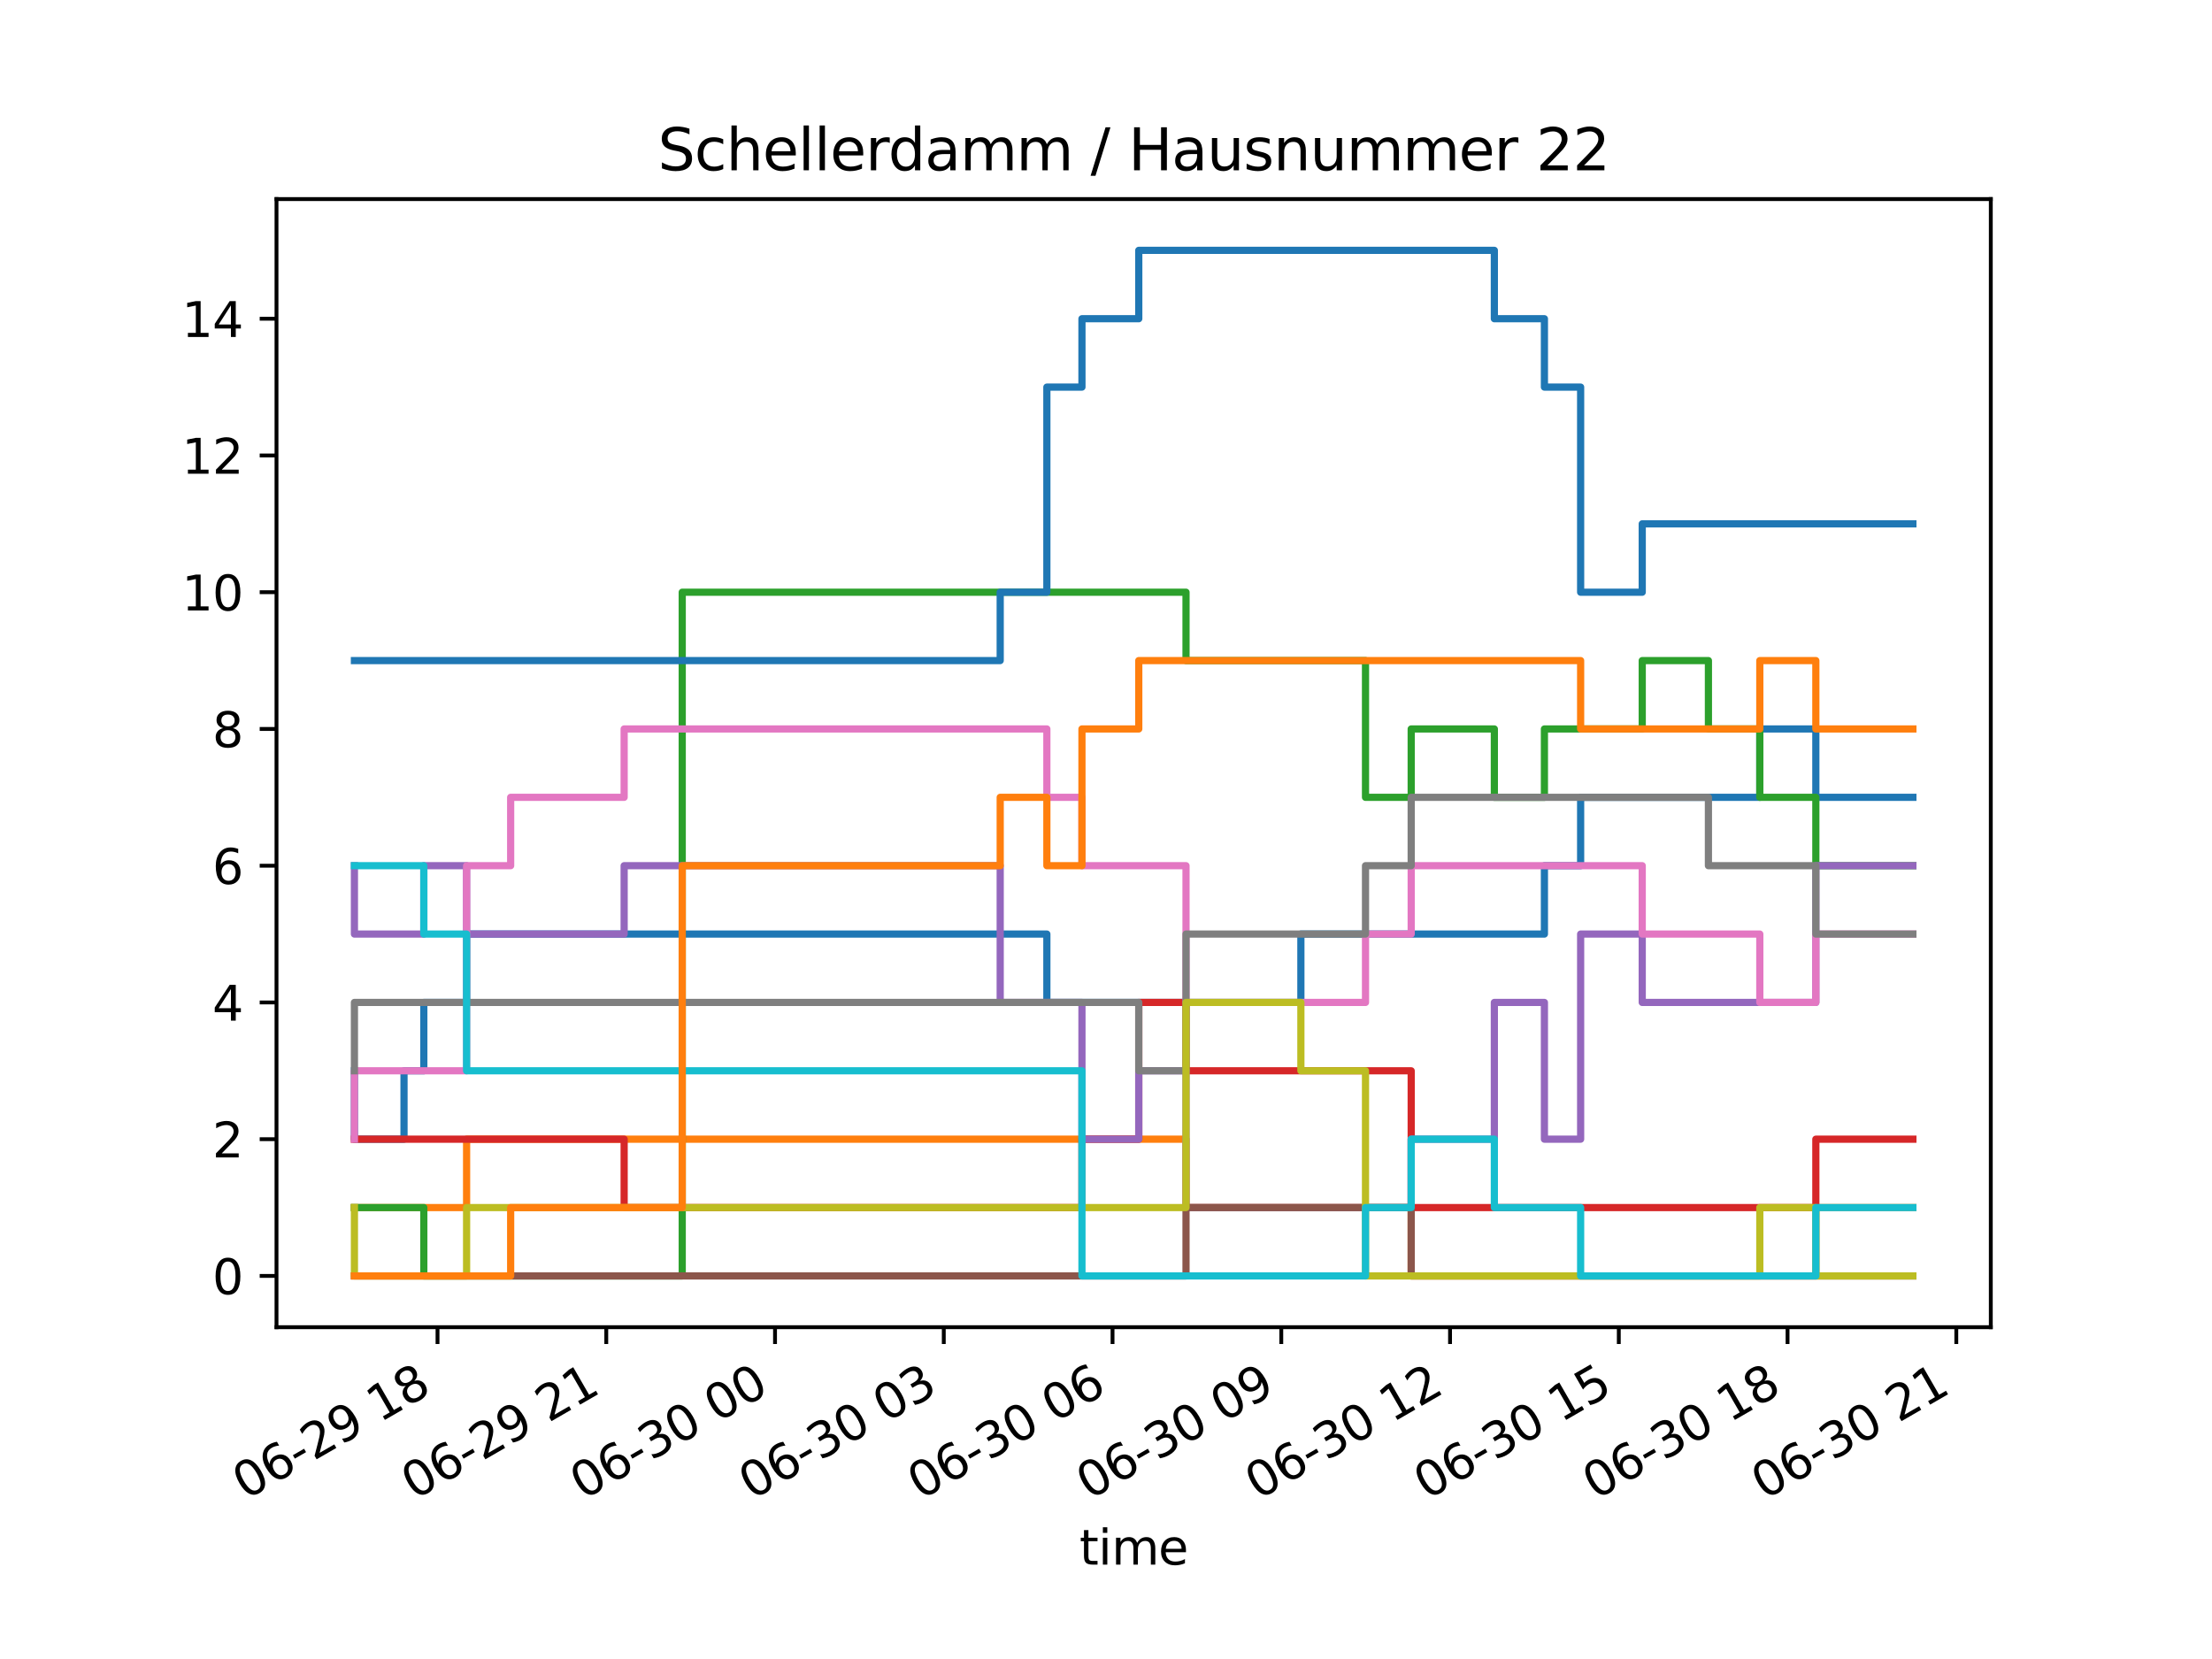<?xml version="1.0" encoding="utf-8" standalone="no"?>
<!DOCTYPE svg PUBLIC "-//W3C//DTD SVG 1.1//EN"
  "http://www.w3.org/Graphics/SVG/1.1/DTD/svg11.dtd">
<svg xmlns:xlink="http://www.w3.org/1999/xlink" width="460.8pt" height="345.6pt" viewBox="0 0 460.8 345.6" xmlns="http://www.w3.org/2000/svg" version="1.1">
 <defs>
  <style type="text/css">*{stroke-linejoin: round; stroke-linecap: butt}</style>
 </defs>
 <g id="figure_1">
  <g id="patch_1">
   <path d="M 0 345.6 
L 460.8 345.6 
L 460.8 0 
L 0 0 
z
" style="fill: #ffffff"/>
  </g>
  <g id="axes_1">
   <g id="patch_2">
    <path d="M 57.6 276.48 
L 414.72 276.48 
L 414.72 41.472 
L 57.6 41.472 
z
" style="fill: #ffffff"/>
   </g>
   <g id="matplotlib.axis_1">
    <g id="xtick_1">
     <g id="line2d_1">
      <defs>
       <path id="m21a17e520c" d="M 0 0 
L 0 3.5 
" style="stroke: #000000; stroke-width: 0.8"/>
      </defs>
      <g>
       <use xlink:href="#m21a17e520c" x="91.143" y="276.48" style="stroke: #000000; stroke-width: 0.8"/>
      </g>
     </g>
     <g id="text_1">
      <!-- 06-29 18 -->
      <g transform="translate(51.166 312.541)rotate(-30)scale(0.1 -0.1)">
       <defs>
        <path id="DejaVuSans-30" d="M 2034 4250 
Q 1547 4250 1301 3770 
Q 1056 3291 1056 2328 
Q 1056 1369 1301 889 
Q 1547 409 2034 409 
Q 2525 409 2770 889 
Q 3016 1369 3016 2328 
Q 3016 3291 2770 3770 
Q 2525 4250 2034 4250 
z
M 2034 4750 
Q 2819 4750 3233 4129 
Q 3647 3509 3647 2328 
Q 3647 1150 3233 529 
Q 2819 -91 2034 -91 
Q 1250 -91 836 529 
Q 422 1150 422 2328 
Q 422 3509 836 4129 
Q 1250 4750 2034 4750 
z
" transform="scale(0.016)"/>
        <path id="DejaVuSans-36" d="M 2113 2584 
Q 1688 2584 1439 2293 
Q 1191 2003 1191 1497 
Q 1191 994 1439 701 
Q 1688 409 2113 409 
Q 2538 409 2786 701 
Q 3034 994 3034 1497 
Q 3034 2003 2786 2293 
Q 2538 2584 2113 2584 
z
M 3366 4563 
L 3366 3988 
Q 3128 4100 2886 4159 
Q 2644 4219 2406 4219 
Q 1781 4219 1451 3797 
Q 1122 3375 1075 2522 
Q 1259 2794 1537 2939 
Q 1816 3084 2150 3084 
Q 2853 3084 3261 2657 
Q 3669 2231 3669 1497 
Q 3669 778 3244 343 
Q 2819 -91 2113 -91 
Q 1303 -91 875 529 
Q 447 1150 447 2328 
Q 447 3434 972 4092 
Q 1497 4750 2381 4750 
Q 2619 4750 2861 4703 
Q 3103 4656 3366 4563 
z
" transform="scale(0.016)"/>
        <path id="DejaVuSans-2d" d="M 313 2009 
L 1997 2009 
L 1997 1497 
L 313 1497 
L 313 2009 
z
" transform="scale(0.016)"/>
        <path id="DejaVuSans-32" d="M 1228 531 
L 3431 531 
L 3431 0 
L 469 0 
L 469 531 
Q 828 903 1448 1529 
Q 2069 2156 2228 2338 
Q 2531 2678 2651 2914 
Q 2772 3150 2772 3378 
Q 2772 3750 2511 3984 
Q 2250 4219 1831 4219 
Q 1534 4219 1204 4116 
Q 875 4013 500 3803 
L 500 4441 
Q 881 4594 1212 4672 
Q 1544 4750 1819 4750 
Q 2544 4750 2975 4387 
Q 3406 4025 3406 3419 
Q 3406 3131 3298 2873 
Q 3191 2616 2906 2266 
Q 2828 2175 2409 1742 
Q 1991 1309 1228 531 
z
" transform="scale(0.016)"/>
        <path id="DejaVuSans-39" d="M 703 97 
L 703 672 
Q 941 559 1184 500 
Q 1428 441 1663 441 
Q 2288 441 2617 861 
Q 2947 1281 2994 2138 
Q 2813 1869 2534 1725 
Q 2256 1581 1919 1581 
Q 1219 1581 811 2004 
Q 403 2428 403 3163 
Q 403 3881 828 4315 
Q 1253 4750 1959 4750 
Q 2769 4750 3195 4129 
Q 3622 3509 3622 2328 
Q 3622 1225 3098 567 
Q 2575 -91 1691 -91 
Q 1453 -91 1209 -44 
Q 966 3 703 97 
z
M 1959 2075 
Q 2384 2075 2632 2365 
Q 2881 2656 2881 3163 
Q 2881 3666 2632 3958 
Q 2384 4250 1959 4250 
Q 1534 4250 1286 3958 
Q 1038 3666 1038 3163 
Q 1038 2656 1286 2365 
Q 1534 2075 1959 2075 
z
" transform="scale(0.016)"/>
        <path id="DejaVuSans-20" transform="scale(0.016)"/>
        <path id="DejaVuSans-31" d="M 794 531 
L 1825 531 
L 1825 4091 
L 703 3866 
L 703 4441 
L 1819 4666 
L 2450 4666 
L 2450 531 
L 3481 531 
L 3481 0 
L 794 0 
L 794 531 
z
" transform="scale(0.016)"/>
        <path id="DejaVuSans-38" d="M 2034 2216 
Q 1584 2216 1326 1975 
Q 1069 1734 1069 1313 
Q 1069 891 1326 650 
Q 1584 409 2034 409 
Q 2484 409 2743 651 
Q 3003 894 3003 1313 
Q 3003 1734 2745 1975 
Q 2488 2216 2034 2216 
z
M 1403 2484 
Q 997 2584 770 2862 
Q 544 3141 544 3541 
Q 544 4100 942 4425 
Q 1341 4750 2034 4750 
Q 2731 4750 3128 4425 
Q 3525 4100 3525 3541 
Q 3525 3141 3298 2862 
Q 3072 2584 2669 2484 
Q 3125 2378 3379 2068 
Q 3634 1759 3634 1313 
Q 3634 634 3220 271 
Q 2806 -91 2034 -91 
Q 1263 -91 848 271 
Q 434 634 434 1313 
Q 434 1759 690 2068 
Q 947 2378 1403 2484 
z
M 1172 3481 
Q 1172 3119 1398 2916 
Q 1625 2713 2034 2713 
Q 2441 2713 2670 2916 
Q 2900 3119 2900 3481 
Q 2900 3844 2670 4047 
Q 2441 4250 2034 4250 
Q 1625 4250 1398 4047 
Q 1172 3844 1172 3481 
z
" transform="scale(0.016)"/>
       </defs>
       <use xlink:href="#DejaVuSans-30"/>
       <use xlink:href="#DejaVuSans-36" x="63.623"/>
       <use xlink:href="#DejaVuSans-2d" x="127.246"/>
       <use xlink:href="#DejaVuSans-32" x="163.33"/>
       <use xlink:href="#DejaVuSans-39" x="226.953"/>
       <use xlink:href="#DejaVuSans-20" x="290.576"/>
       <use xlink:href="#DejaVuSans-31" x="322.363"/>
       <use xlink:href="#DejaVuSans-38" x="385.986"/>
      </g>
     </g>
    </g>
    <g id="xtick_2">
     <g id="line2d_2">
      <g>
       <use xlink:href="#m21a17e520c" x="126.297" y="276.48" style="stroke: #000000; stroke-width: 0.8"/>
      </g>
     </g>
     <g id="text_2">
      <!-- 06-29 21 -->
      <g transform="translate(86.32 312.541)rotate(-30)scale(0.1 -0.1)">
       <use xlink:href="#DejaVuSans-30"/>
       <use xlink:href="#DejaVuSans-36" x="63.623"/>
       <use xlink:href="#DejaVuSans-2d" x="127.246"/>
       <use xlink:href="#DejaVuSans-32" x="163.33"/>
       <use xlink:href="#DejaVuSans-39" x="226.953"/>
       <use xlink:href="#DejaVuSans-20" x="290.576"/>
       <use xlink:href="#DejaVuSans-32" x="322.363"/>
       <use xlink:href="#DejaVuSans-31" x="385.986"/>
      </g>
     </g>
    </g>
    <g id="xtick_3">
     <g id="line2d_3">
      <g>
       <use xlink:href="#m21a17e520c" x="161.452" y="276.48" style="stroke: #000000; stroke-width: 0.8"/>
      </g>
     </g>
     <g id="text_3">
      <!-- 06-30 00 -->
      <g transform="translate(121.475 312.541)rotate(-30)scale(0.1 -0.1)">
       <defs>
        <path id="DejaVuSans-33" d="M 2597 2516 
Q 3050 2419 3304 2112 
Q 3559 1806 3559 1356 
Q 3559 666 3084 287 
Q 2609 -91 1734 -91 
Q 1441 -91 1130 -33 
Q 819 25 488 141 
L 488 750 
Q 750 597 1062 519 
Q 1375 441 1716 441 
Q 2309 441 2620 675 
Q 2931 909 2931 1356 
Q 2931 1769 2642 2001 
Q 2353 2234 1838 2234 
L 1294 2234 
L 1294 2753 
L 1863 2753 
Q 2328 2753 2575 2939 
Q 2822 3125 2822 3475 
Q 2822 3834 2567 4026 
Q 2313 4219 1838 4219 
Q 1578 4219 1281 4162 
Q 984 4106 628 3988 
L 628 4550 
Q 988 4650 1302 4700 
Q 1616 4750 1894 4750 
Q 2613 4750 3031 4423 
Q 3450 4097 3450 3541 
Q 3450 3153 3228 2886 
Q 3006 2619 2597 2516 
z
" transform="scale(0.016)"/>
       </defs>
       <use xlink:href="#DejaVuSans-30"/>
       <use xlink:href="#DejaVuSans-36" x="63.623"/>
       <use xlink:href="#DejaVuSans-2d" x="127.246"/>
       <use xlink:href="#DejaVuSans-33" x="163.33"/>
       <use xlink:href="#DejaVuSans-30" x="226.953"/>
       <use xlink:href="#DejaVuSans-20" x="290.576"/>
       <use xlink:href="#DejaVuSans-30" x="322.363"/>
       <use xlink:href="#DejaVuSans-30" x="385.986"/>
      </g>
     </g>
    </g>
    <g id="xtick_4">
     <g id="line2d_4">
      <g>
       <use xlink:href="#m21a17e520c" x="196.606" y="276.48" style="stroke: #000000; stroke-width: 0.8"/>
      </g>
     </g>
     <g id="text_4">
      <!-- 06-30 03 -->
      <g transform="translate(156.629 312.541)rotate(-30)scale(0.1 -0.1)">
       <use xlink:href="#DejaVuSans-30"/>
       <use xlink:href="#DejaVuSans-36" x="63.623"/>
       <use xlink:href="#DejaVuSans-2d" x="127.246"/>
       <use xlink:href="#DejaVuSans-33" x="163.33"/>
       <use xlink:href="#DejaVuSans-30" x="226.953"/>
       <use xlink:href="#DejaVuSans-20" x="290.576"/>
       <use xlink:href="#DejaVuSans-30" x="322.363"/>
       <use xlink:href="#DejaVuSans-33" x="385.986"/>
      </g>
     </g>
    </g>
    <g id="xtick_5">
     <g id="line2d_5">
      <g>
       <use xlink:href="#m21a17e520c" x="231.761" y="276.48" style="stroke: #000000; stroke-width: 0.8"/>
      </g>
     </g>
     <g id="text_5">
      <!-- 06-30 06 -->
      <g transform="translate(191.784 312.541)rotate(-30)scale(0.1 -0.1)">
       <use xlink:href="#DejaVuSans-30"/>
       <use xlink:href="#DejaVuSans-36" x="63.623"/>
       <use xlink:href="#DejaVuSans-2d" x="127.246"/>
       <use xlink:href="#DejaVuSans-33" x="163.33"/>
       <use xlink:href="#DejaVuSans-30" x="226.953"/>
       <use xlink:href="#DejaVuSans-20" x="290.576"/>
       <use xlink:href="#DejaVuSans-30" x="322.363"/>
       <use xlink:href="#DejaVuSans-36" x="385.986"/>
      </g>
     </g>
    </g>
    <g id="xtick_6">
     <g id="line2d_6">
      <g>
       <use xlink:href="#m21a17e520c" x="266.915" y="276.48" style="stroke: #000000; stroke-width: 0.8"/>
      </g>
     </g>
     <g id="text_6">
      <!-- 06-30 09 -->
      <g transform="translate(226.938 312.541)rotate(-30)scale(0.1 -0.1)">
       <use xlink:href="#DejaVuSans-30"/>
       <use xlink:href="#DejaVuSans-36" x="63.623"/>
       <use xlink:href="#DejaVuSans-2d" x="127.246"/>
       <use xlink:href="#DejaVuSans-33" x="163.33"/>
       <use xlink:href="#DejaVuSans-30" x="226.953"/>
       <use xlink:href="#DejaVuSans-20" x="290.576"/>
       <use xlink:href="#DejaVuSans-30" x="322.363"/>
       <use xlink:href="#DejaVuSans-39" x="385.986"/>
      </g>
     </g>
    </g>
    <g id="xtick_7">
     <g id="line2d_7">
      <g>
       <use xlink:href="#m21a17e520c" x="302.07" y="276.48" style="stroke: #000000; stroke-width: 0.8"/>
      </g>
     </g>
     <g id="text_7">
      <!-- 06-30 12 -->
      <g transform="translate(262.093 312.541)rotate(-30)scale(0.1 -0.1)">
       <use xlink:href="#DejaVuSans-30"/>
       <use xlink:href="#DejaVuSans-36" x="63.623"/>
       <use xlink:href="#DejaVuSans-2d" x="127.246"/>
       <use xlink:href="#DejaVuSans-33" x="163.33"/>
       <use xlink:href="#DejaVuSans-30" x="226.953"/>
       <use xlink:href="#DejaVuSans-20" x="290.576"/>
       <use xlink:href="#DejaVuSans-31" x="322.363"/>
       <use xlink:href="#DejaVuSans-32" x="385.986"/>
      </g>
     </g>
    </g>
    <g id="xtick_8">
     <g id="line2d_8">
      <g>
       <use xlink:href="#m21a17e520c" x="337.224" y="276.48" style="stroke: #000000; stroke-width: 0.8"/>
      </g>
     </g>
     <g id="text_8">
      <!-- 06-30 15 -->
      <g transform="translate(297.247 312.541)rotate(-30)scale(0.1 -0.1)">
       <defs>
        <path id="DejaVuSans-35" d="M 691 4666 
L 3169 4666 
L 3169 4134 
L 1269 4134 
L 1269 2991 
Q 1406 3038 1543 3061 
Q 1681 3084 1819 3084 
Q 2600 3084 3056 2656 
Q 3513 2228 3513 1497 
Q 3513 744 3044 326 
Q 2575 -91 1722 -91 
Q 1428 -91 1123 -41 
Q 819 9 494 109 
L 494 744 
Q 775 591 1075 516 
Q 1375 441 1709 441 
Q 2250 441 2565 725 
Q 2881 1009 2881 1497 
Q 2881 1984 2565 2268 
Q 2250 2553 1709 2553 
Q 1456 2553 1204 2497 
Q 953 2441 691 2322 
L 691 4666 
z
" transform="scale(0.016)"/>
       </defs>
       <use xlink:href="#DejaVuSans-30"/>
       <use xlink:href="#DejaVuSans-36" x="63.623"/>
       <use xlink:href="#DejaVuSans-2d" x="127.246"/>
       <use xlink:href="#DejaVuSans-33" x="163.33"/>
       <use xlink:href="#DejaVuSans-30" x="226.953"/>
       <use xlink:href="#DejaVuSans-20" x="290.576"/>
       <use xlink:href="#DejaVuSans-31" x="322.363"/>
       <use xlink:href="#DejaVuSans-35" x="385.986"/>
      </g>
     </g>
    </g>
    <g id="xtick_9">
     <g id="line2d_9">
      <g>
       <use xlink:href="#m21a17e520c" x="372.379" y="276.48" style="stroke: #000000; stroke-width: 0.8"/>
      </g>
     </g>
     <g id="text_9">
      <!-- 06-30 18 -->
      <g transform="translate(332.401 312.541)rotate(-30)scale(0.1 -0.1)">
       <use xlink:href="#DejaVuSans-30"/>
       <use xlink:href="#DejaVuSans-36" x="63.623"/>
       <use xlink:href="#DejaVuSans-2d" x="127.246"/>
       <use xlink:href="#DejaVuSans-33" x="163.33"/>
       <use xlink:href="#DejaVuSans-30" x="226.953"/>
       <use xlink:href="#DejaVuSans-20" x="290.576"/>
       <use xlink:href="#DejaVuSans-31" x="322.363"/>
       <use xlink:href="#DejaVuSans-38" x="385.986"/>
      </g>
     </g>
    </g>
    <g id="xtick_10">
     <g id="line2d_10">
      <g>
       <use xlink:href="#m21a17e520c" x="407.533" y="276.48" style="stroke: #000000; stroke-width: 0.8"/>
      </g>
     </g>
     <g id="text_10">
      <!-- 06-30 21 -->
      <g transform="translate(367.556 312.541)rotate(-30)scale(0.1 -0.1)">
       <use xlink:href="#DejaVuSans-30"/>
       <use xlink:href="#DejaVuSans-36" x="63.623"/>
       <use xlink:href="#DejaVuSans-2d" x="127.246"/>
       <use xlink:href="#DejaVuSans-33" x="163.33"/>
       <use xlink:href="#DejaVuSans-30" x="226.953"/>
       <use xlink:href="#DejaVuSans-20" x="290.576"/>
       <use xlink:href="#DejaVuSans-32" x="322.363"/>
       <use xlink:href="#DejaVuSans-31" x="385.986"/>
      </g>
     </g>
    </g>
    <g id="text_11">
     <!-- time -->
     <g transform="translate(224.864 325.94)scale(0.1 -0.1)">
      <defs>
       <path id="DejaVuSans-74" d="M 1172 4494 
L 1172 3500 
L 2356 3500 
L 2356 3053 
L 1172 3053 
L 1172 1153 
Q 1172 725 1289 603 
Q 1406 481 1766 481 
L 2356 481 
L 2356 0 
L 1766 0 
Q 1100 0 847 248 
Q 594 497 594 1153 
L 594 3053 
L 172 3053 
L 172 3500 
L 594 3500 
L 594 4494 
L 1172 4494 
z
" transform="scale(0.016)"/>
       <path id="DejaVuSans-69" d="M 603 3500 
L 1178 3500 
L 1178 0 
L 603 0 
L 603 3500 
z
M 603 4863 
L 1178 4863 
L 1178 4134 
L 603 4134 
L 603 4863 
z
" transform="scale(0.016)"/>
       <path id="DejaVuSans-6d" d="M 3328 2828 
Q 3544 3216 3844 3400 
Q 4144 3584 4550 3584 
Q 5097 3584 5394 3201 
Q 5691 2819 5691 2113 
L 5691 0 
L 5113 0 
L 5113 2094 
Q 5113 2597 4934 2840 
Q 4756 3084 4391 3084 
Q 3944 3084 3684 2787 
Q 3425 2491 3425 1978 
L 3425 0 
L 2847 0 
L 2847 2094 
Q 2847 2600 2669 2842 
Q 2491 3084 2119 3084 
Q 1678 3084 1418 2786 
Q 1159 2488 1159 1978 
L 1159 0 
L 581 0 
L 581 3500 
L 1159 3500 
L 1159 2956 
Q 1356 3278 1631 3431 
Q 1906 3584 2284 3584 
Q 2666 3584 2933 3390 
Q 3200 3197 3328 2828 
z
" transform="scale(0.016)"/>
       <path id="DejaVuSans-65" d="M 3597 1894 
L 3597 1613 
L 953 1613 
Q 991 1019 1311 708 
Q 1631 397 2203 397 
Q 2534 397 2845 478 
Q 3156 559 3463 722 
L 3463 178 
Q 3153 47 2828 -22 
Q 2503 -91 2169 -91 
Q 1331 -91 842 396 
Q 353 884 353 1716 
Q 353 2575 817 3079 
Q 1281 3584 2069 3584 
Q 2775 3584 3186 3129 
Q 3597 2675 3597 1894 
z
M 3022 2063 
Q 3016 2534 2758 2815 
Q 2500 3097 2075 3097 
Q 1594 3097 1305 2825 
Q 1016 2553 972 2059 
L 3022 2063 
z
" transform="scale(0.016)"/>
      </defs>
      <use xlink:href="#DejaVuSans-74"/>
      <use xlink:href="#DejaVuSans-69" x="39.209"/>
      <use xlink:href="#DejaVuSans-6d" x="66.992"/>
      <use xlink:href="#DejaVuSans-65" x="164.404"/>
     </g>
    </g>
   </g>
   <g id="matplotlib.axis_2">
    <g id="ytick_1">
     <g id="line2d_11">
      <defs>
       <path id="md12f9534ac" d="M 0 0 
L -3.5 0 
" style="stroke: #000000; stroke-width: 0.8"/>
      </defs>
      <g>
       <use xlink:href="#md12f9534ac" x="57.6" y="265.798" style="stroke: #000000; stroke-width: 0.8"/>
      </g>
     </g>
     <g id="text_12">
      <!-- 0 -->
      <g transform="translate(44.237 269.597)scale(0.1 -0.1)">
       <use xlink:href="#DejaVuSans-30"/>
      </g>
     </g>
    </g>
    <g id="ytick_2">
     <g id="line2d_12">
      <g>
       <use xlink:href="#md12f9534ac" x="57.6" y="237.312" style="stroke: #000000; stroke-width: 0.8"/>
      </g>
     </g>
     <g id="text_13">
      <!-- 2 -->
      <g transform="translate(44.237 241.111)scale(0.1 -0.1)">
       <use xlink:href="#DejaVuSans-32"/>
      </g>
     </g>
    </g>
    <g id="ytick_3">
     <g id="line2d_13">
      <g>
       <use xlink:href="#md12f9534ac" x="57.6" y="208.826" style="stroke: #000000; stroke-width: 0.8"/>
      </g>
     </g>
     <g id="text_14">
      <!-- 4 -->
      <g transform="translate(44.237 212.625)scale(0.1 -0.1)">
       <defs>
        <path id="DejaVuSans-34" d="M 2419 4116 
L 825 1625 
L 2419 1625 
L 2419 4116 
z
M 2253 4666 
L 3047 4666 
L 3047 1625 
L 3713 1625 
L 3713 1100 
L 3047 1100 
L 3047 0 
L 2419 0 
L 2419 1100 
L 313 1100 
L 313 1709 
L 2253 4666 
z
" transform="scale(0.016)"/>
       </defs>
       <use xlink:href="#DejaVuSans-34"/>
      </g>
     </g>
    </g>
    <g id="ytick_4">
     <g id="line2d_14">
      <g>
       <use xlink:href="#md12f9534ac" x="57.6" y="180.34" style="stroke: #000000; stroke-width: 0.8"/>
      </g>
     </g>
     <g id="text_15">
      <!-- 6 -->
      <g transform="translate(44.237 184.14)scale(0.1 -0.1)">
       <use xlink:href="#DejaVuSans-36"/>
      </g>
     </g>
    </g>
    <g id="ytick_5">
     <g id="line2d_15">
      <g>
       <use xlink:href="#md12f9534ac" x="57.6" y="151.855" style="stroke: #000000; stroke-width: 0.8"/>
      </g>
     </g>
     <g id="text_16">
      <!-- 8 -->
      <g transform="translate(44.237 155.654)scale(0.1 -0.1)">
       <use xlink:href="#DejaVuSans-38"/>
      </g>
     </g>
    </g>
    <g id="ytick_6">
     <g id="line2d_16">
      <g>
       <use xlink:href="#md12f9534ac" x="57.6" y="123.369" style="stroke: #000000; stroke-width: 0.8"/>
      </g>
     </g>
     <g id="text_17">
      <!-- 10 -->
      <g transform="translate(37.875 127.168)scale(0.1 -0.1)">
       <use xlink:href="#DejaVuSans-31"/>
       <use xlink:href="#DejaVuSans-30" x="63.623"/>
      </g>
     </g>
    </g>
    <g id="ytick_7">
     <g id="line2d_17">
      <g>
       <use xlink:href="#md12f9534ac" x="57.6" y="94.883" style="stroke: #000000; stroke-width: 0.8"/>
      </g>
     </g>
     <g id="text_18">
      <!-- 12 -->
      <g transform="translate(37.875 98.682)scale(0.1 -0.1)">
       <use xlink:href="#DejaVuSans-31"/>
       <use xlink:href="#DejaVuSans-32" x="63.623"/>
      </g>
     </g>
    </g>
    <g id="ytick_8">
     <g id="line2d_18">
      <g>
       <use xlink:href="#md12f9534ac" x="57.6" y="66.397" style="stroke: #000000; stroke-width: 0.8"/>
      </g>
     </g>
     <g id="text_19">
      <!-- 14 -->
      <g transform="translate(37.875 70.196)scale(0.1 -0.1)">
       <use xlink:href="#DejaVuSans-31"/>
       <use xlink:href="#DejaVuSans-34" x="63.623"/>
      </g>
     </g>
    </g>
   </g>
   <g id="line2d_19">
    <path d="M 73.833 223.069 
L 73.833 237.312 
L 84.164 237.312 
L 84.164 223.069 
L 88.288 223.069 
L 88.288 208.826 
L 97.201 208.826 
L 97.201 194.583 
L 106.38 194.583 
L 106.38 194.583 
L 119.319 194.583 
L 119.319 194.583 
L 130.021 194.583 
L 130.021 194.583 
L 142.12 194.583 
L 142.12 194.583 
L 153.943 194.583 
L 153.943 194.583 
L 186.216 194.583 
L 186.216 194.583 
L 208.36 194.583 
L 208.36 194.583 
L 218.08 194.583 
L 218.08 208.826 
L 225.391 208.826 
L 225.391 208.826 
L 237.226 208.826 
L 237.226 208.826 
L 247.069 208.826 
L 247.069 208.826 
L 261.112 208.826 
L 261.112 208.826 
L 270.997 208.826 
L 270.997 194.583 
L 284.46 194.583 
L 284.46 194.583 
L 293.978 194.583 
L 293.978 194.583 
L 311.301 194.583 
L 311.301 194.583 
L 321.73 194.583 
L 321.73 180.34 
L 329.275 180.34 
L 329.275 166.097 
L 342.107 166.097 
L 342.107 166.097 
L 355.895 166.097 
L 355.895 166.097 
L 366.601 166.097 
L 366.601 151.855 
L 378.273 151.855 
L 378.273 166.097 
L 398.487 166.097 
" clip-path="url(#pee09a65987)" style="fill: none; stroke: #1f77b4; stroke-width: 1.5; stroke-linecap: square"/>
   </g>
   <g id="line2d_20">
    <path d="M 73.833 251.555 
L 73.833 251.555 
L 84.164 251.555 
L 84.164 251.555 
L 88.288 251.555 
L 88.288 251.555 
L 97.201 251.555 
L 97.201 237.312 
L 106.38 237.312 
L 106.38 237.312 
L 119.319 237.312 
L 119.319 237.312 
L 130.021 237.312 
L 130.021 237.312 
L 142.12 237.312 
L 142.12 237.312 
L 153.943 237.312 
L 153.943 237.312 
L 186.216 237.312 
L 186.216 237.312 
L 208.36 237.312 
L 208.36 237.312 
L 218.08 237.312 
L 218.08 237.312 
L 225.391 237.312 
L 225.391 237.312 
L 237.226 237.312 
L 237.226 237.312 
L 247.069 237.312 
L 247.069 251.555 
L 261.112 251.555 
L 261.112 251.555 
L 270.997 251.555 
L 270.997 251.555 
L 284.46 251.555 
L 284.46 251.555 
L 293.978 251.555 
L 293.978 265.798 
L 311.301 265.798 
L 311.301 265.798 
L 321.73 265.798 
L 321.73 265.798 
L 329.275 265.798 
L 329.275 265.798 
L 342.107 265.798 
L 342.107 265.798 
L 355.895 265.798 
L 355.895 265.798 
L 366.601 265.798 
L 366.601 265.798 
L 378.273 265.798 
L 378.273 251.555 
L 398.487 251.555 
" clip-path="url(#pee09a65987)" style="fill: none; stroke: #ff7f0e; stroke-width: 1.5; stroke-linecap: square"/>
   </g>
   <g id="line2d_21">
    <path d="M 73.833 251.555 
L 73.833 251.555 
L 84.164 251.555 
L 84.164 251.555 
L 88.288 251.555 
L 88.288 265.798 
L 97.201 265.798 
L 97.201 265.798 
L 106.38 265.798 
L 106.38 265.798 
L 119.319 265.798 
L 119.319 265.798 
L 130.021 265.798 
L 130.021 265.798 
L 142.12 265.798 
L 142.12 123.369 
L 153.943 123.369 
L 153.943 123.369 
L 186.216 123.369 
L 186.216 123.369 
L 208.36 123.369 
L 208.36 123.369 
L 218.08 123.369 
L 218.08 123.369 
L 225.391 123.369 
L 225.391 123.369 
L 237.226 123.369 
L 237.226 123.369 
L 247.069 123.369 
L 247.069 137.612 
L 261.112 137.612 
L 261.112 137.612 
L 270.997 137.612 
L 270.997 137.612 
L 284.46 137.612 
L 284.46 166.097 
L 293.978 166.097 
L 293.978 151.855 
L 311.301 151.855 
L 311.301 166.097 
L 321.73 166.097 
L 321.73 151.855 
L 329.275 151.855 
L 329.275 151.855 
L 342.107 151.855 
L 342.107 137.612 
L 355.895 137.612 
L 355.895 151.855 
L 366.601 151.855 
L 366.601 166.097 
L 378.273 166.097 
L 378.273 180.34 
L 398.487 180.34 
" clip-path="url(#pee09a65987)" style="fill: none; stroke: #2ca02c; stroke-width: 1.5; stroke-linecap: square"/>
   </g>
   <g id="line2d_22">
    <path d="M 73.833 237.312 
L 73.833 237.312 
L 84.164 237.312 
L 84.164 237.312 
L 88.288 237.312 
L 88.288 237.312 
L 97.201 237.312 
L 97.201 237.312 
L 106.38 237.312 
L 106.38 237.312 
L 119.319 237.312 
L 119.319 237.312 
L 130.021 237.312 
L 130.021 251.555 
L 142.12 251.555 
L 142.12 251.555 
L 153.943 251.555 
L 153.943 251.555 
L 186.216 251.555 
L 186.216 251.555 
L 208.36 251.555 
L 208.36 251.555 
L 218.08 251.555 
L 218.08 251.555 
L 225.391 251.555 
L 225.391 237.312 
L 237.226 237.312 
L 237.226 208.826 
L 247.069 208.826 
L 247.069 223.069 
L 261.112 223.069 
L 261.112 223.069 
L 270.997 223.069 
L 270.997 223.069 
L 284.46 223.069 
L 284.46 223.069 
L 293.978 223.069 
L 293.978 251.555 
L 311.301 251.555 
L 311.301 251.555 
L 321.73 251.555 
L 321.73 251.555 
L 329.275 251.555 
L 329.275 251.555 
L 342.107 251.555 
L 342.107 251.555 
L 355.895 251.555 
L 355.895 251.555 
L 366.601 251.555 
L 366.601 251.555 
L 378.273 251.555 
L 378.273 237.312 
L 398.487 237.312 
" clip-path="url(#pee09a65987)" style="fill: none; stroke: #d62728; stroke-width: 1.5; stroke-linecap: square"/>
   </g>
   <g id="line2d_23">
    <path d="M 73.833 180.34 
L 73.833 194.583 
L 84.164 194.583 
L 84.164 194.583 
L 88.288 194.583 
L 88.288 180.34 
L 97.201 180.34 
L 97.201 194.583 
L 106.38 194.583 
L 106.38 194.583 
L 119.319 194.583 
L 119.319 194.583 
L 130.021 194.583 
L 130.021 180.34 
L 142.12 180.34 
L 142.12 180.34 
L 153.943 180.34 
L 153.943 180.34 
L 186.216 180.34 
L 186.216 180.34 
L 208.36 180.34 
L 208.36 208.826 
L 218.08 208.826 
L 218.08 208.826 
L 225.391 208.826 
L 225.391 237.312 
L 237.226 237.312 
L 237.226 223.069 
L 247.069 223.069 
L 247.069 251.555 
L 261.112 251.555 
L 261.112 251.555 
L 270.997 251.555 
L 270.997 251.555 
L 284.46 251.555 
L 284.46 251.555 
L 293.978 251.555 
L 293.978 237.312 
L 311.301 237.312 
L 311.301 208.826 
L 321.73 208.826 
L 321.73 237.312 
L 329.275 237.312 
L 329.275 194.583 
L 342.107 194.583 
L 342.107 208.826 
L 355.895 208.826 
L 355.895 208.826 
L 366.601 208.826 
L 366.601 208.826 
L 378.273 208.826 
L 378.273 180.34 
L 398.487 180.34 
" clip-path="url(#pee09a65987)" style="fill: none; stroke: #9467bd; stroke-width: 1.5; stroke-linecap: square"/>
   </g>
   <g id="line2d_24">
    <path d="M 73.833 265.798 
L 73.833 265.798 
L 84.164 265.798 
L 84.164 265.798 
L 88.288 265.798 
L 88.288 265.798 
L 97.201 265.798 
L 97.201 265.798 
L 106.38 265.798 
L 106.38 265.798 
L 119.319 265.798 
L 119.319 265.798 
L 130.021 265.798 
L 130.021 265.798 
L 142.12 265.798 
L 142.12 265.798 
L 153.943 265.798 
L 153.943 265.798 
L 186.216 265.798 
L 186.216 265.798 
L 208.36 265.798 
L 208.36 265.798 
L 218.08 265.798 
L 218.08 265.798 
L 225.391 265.798 
L 225.391 265.798 
L 237.226 265.798 
L 237.226 265.798 
L 247.069 265.798 
L 247.069 251.555 
L 261.112 251.555 
L 261.112 251.555 
L 270.997 251.555 
L 270.997 251.555 
L 284.46 251.555 
L 284.46 251.555 
L 293.978 251.555 
L 293.978 265.798 
L 311.301 265.798 
L 311.301 265.798 
L 321.73 265.798 
L 321.73 265.798 
L 329.275 265.798 
L 329.275 265.798 
L 342.107 265.798 
L 342.107 265.798 
L 355.895 265.798 
L 355.895 265.798 
L 366.601 265.798 
L 366.601 265.798 
L 378.273 265.798 
L 378.273 265.798 
L 398.487 265.798 
" clip-path="url(#pee09a65987)" style="fill: none; stroke: #8c564b; stroke-width: 1.5; stroke-linecap: square"/>
   </g>
   <g id="line2d_25">
    <path d="M 73.833 237.312 
L 73.833 223.069 
L 84.164 223.069 
L 84.164 223.069 
L 88.288 223.069 
L 88.288 223.069 
L 97.201 223.069 
L 97.201 180.34 
L 106.38 180.34 
L 106.38 166.097 
L 119.319 166.097 
L 119.319 166.097 
L 130.021 166.097 
L 130.021 151.855 
L 142.12 151.855 
L 142.12 151.855 
L 153.943 151.855 
L 153.943 151.855 
L 186.216 151.855 
L 186.216 151.855 
L 208.36 151.855 
L 208.36 151.855 
L 218.08 151.855 
L 218.08 166.097 
L 225.391 166.097 
L 225.391 180.34 
L 237.226 180.34 
L 237.226 180.34 
L 247.069 180.34 
L 247.069 208.826 
L 261.112 208.826 
L 261.112 208.826 
L 270.997 208.826 
L 270.997 208.826 
L 284.46 208.826 
L 284.46 194.583 
L 293.978 194.583 
L 293.978 180.34 
L 311.301 180.34 
L 311.301 180.34 
L 321.73 180.34 
L 321.73 180.34 
L 329.275 180.34 
L 329.275 180.34 
L 342.107 180.34 
L 342.107 194.583 
L 355.895 194.583 
L 355.895 194.583 
L 366.601 194.583 
L 366.601 208.826 
L 378.273 208.826 
L 378.273 194.583 
L 398.487 194.583 
" clip-path="url(#pee09a65987)" style="fill: none; stroke: #e377c2; stroke-width: 1.5; stroke-linecap: square"/>
   </g>
   <g id="line2d_26">
    <path d="M 73.833 223.069 
L 73.833 208.826 
L 84.164 208.826 
L 84.164 208.826 
L 88.288 208.826 
L 88.288 208.826 
L 97.201 208.826 
L 97.201 208.826 
L 106.38 208.826 
L 106.38 208.826 
L 119.319 208.826 
L 119.319 208.826 
L 130.021 208.826 
L 130.021 208.826 
L 142.12 208.826 
L 142.12 208.826 
L 153.943 208.826 
L 153.943 208.826 
L 186.216 208.826 
L 186.216 208.826 
L 208.36 208.826 
L 208.36 208.826 
L 218.08 208.826 
L 218.08 208.826 
L 225.391 208.826 
L 225.391 208.826 
L 237.226 208.826 
L 237.226 223.069 
L 247.069 223.069 
L 247.069 194.583 
L 261.112 194.583 
L 261.112 194.583 
L 270.997 194.583 
L 270.997 194.583 
L 284.46 194.583 
L 284.46 180.34 
L 293.978 180.34 
L 293.978 166.097 
L 311.301 166.097 
L 311.301 166.097 
L 321.73 166.097 
L 321.73 166.097 
L 329.275 166.097 
L 329.275 166.097 
L 342.107 166.097 
L 342.107 166.097 
L 355.895 166.097 
L 355.895 180.34 
L 366.601 180.34 
L 366.601 180.34 
L 378.273 180.34 
L 378.273 194.583 
L 398.487 194.583 
" clip-path="url(#pee09a65987)" style="fill: none; stroke: #7f7f7f; stroke-width: 1.5; stroke-linecap: square"/>
   </g>
   <g id="line2d_27">
    <path d="M 73.833 251.555 
L 73.833 265.798 
L 84.164 265.798 
L 84.164 265.798 
L 88.288 265.798 
L 88.288 265.798 
L 97.201 265.798 
L 97.201 251.555 
L 106.38 251.555 
L 106.38 251.555 
L 119.319 251.555 
L 119.319 251.555 
L 130.021 251.555 
L 130.021 251.555 
L 142.12 251.555 
L 142.12 251.555 
L 153.943 251.555 
L 153.943 251.555 
L 186.216 251.555 
L 186.216 251.555 
L 208.36 251.555 
L 208.36 251.555 
L 218.08 251.555 
L 218.08 251.555 
L 225.391 251.555 
L 225.391 251.555 
L 237.226 251.555 
L 237.226 251.555 
L 247.069 251.555 
L 247.069 208.826 
L 261.112 208.826 
L 261.112 208.826 
L 270.997 208.826 
L 270.997 223.069 
L 284.46 223.069 
L 284.46 265.798 
L 293.978 265.798 
L 293.978 265.798 
L 311.301 265.798 
L 311.301 265.798 
L 321.73 265.798 
L 321.73 265.798 
L 329.275 265.798 
L 329.275 265.798 
L 342.107 265.798 
L 342.107 265.798 
L 355.895 265.798 
L 355.895 265.798 
L 366.601 265.798 
L 366.601 251.555 
L 378.273 251.555 
L 378.273 265.798 
L 398.487 265.798 
" clip-path="url(#pee09a65987)" style="fill: none; stroke: #bcbd22; stroke-width: 1.5; stroke-linecap: square"/>
   </g>
   <g id="line2d_28">
    <path d="M 73.833 180.34 
L 73.833 180.34 
L 84.164 180.34 
L 84.164 180.34 
L 88.288 180.34 
L 88.288 194.583 
L 97.201 194.583 
L 97.201 223.069 
L 106.38 223.069 
L 106.38 223.069 
L 119.319 223.069 
L 119.319 223.069 
L 130.021 223.069 
L 130.021 223.069 
L 142.12 223.069 
L 142.12 223.069 
L 153.943 223.069 
L 153.943 223.069 
L 186.216 223.069 
L 186.216 223.069 
L 208.36 223.069 
L 208.36 223.069 
L 218.08 223.069 
L 218.08 223.069 
L 225.391 223.069 
L 225.391 265.798 
L 237.226 265.798 
L 237.226 265.798 
L 247.069 265.798 
L 247.069 265.798 
L 261.112 265.798 
L 261.112 265.798 
L 270.997 265.798 
L 270.997 265.798 
L 284.46 265.798 
L 284.46 251.555 
L 293.978 251.555 
L 293.978 237.312 
L 311.301 237.312 
L 311.301 251.555 
L 321.73 251.555 
L 321.73 251.555 
L 329.275 251.555 
L 329.275 265.798 
L 342.107 265.798 
L 342.107 265.798 
L 355.895 265.798 
L 355.895 265.798 
L 366.601 265.798 
L 366.601 265.798 
L 378.273 265.798 
L 378.273 251.555 
L 398.487 251.555 
" clip-path="url(#pee09a65987)" style="fill: none; stroke: #17becf; stroke-width: 1.5; stroke-linecap: square"/>
   </g>
   <g id="line2d_29">
    <path d="M 73.833 137.612 
L 73.833 137.612 
L 84.164 137.612 
L 84.164 137.612 
L 88.288 137.612 
L 88.288 137.612 
L 97.201 137.612 
L 97.201 137.612 
L 106.38 137.612 
L 106.38 137.612 
L 119.319 137.612 
L 119.319 137.612 
L 130.021 137.612 
L 130.021 137.612 
L 142.12 137.612 
L 142.12 137.612 
L 153.943 137.612 
L 153.943 137.612 
L 186.216 137.612 
L 186.216 137.612 
L 208.36 137.612 
L 208.36 123.369 
L 218.08 123.369 
L 218.08 80.64 
L 225.391 80.64 
L 225.391 66.397 
L 237.226 66.397 
L 237.226 52.154 
L 247.069 52.154 
L 247.069 52.154 
L 261.112 52.154 
L 261.112 52.154 
L 270.997 52.154 
L 270.997 52.154 
L 284.46 52.154 
L 284.46 52.154 
L 293.978 52.154 
L 293.978 52.154 
L 311.301 52.154 
L 311.301 66.397 
L 321.73 66.397 
L 321.73 80.64 
L 329.275 80.64 
L 329.275 123.369 
L 342.107 123.369 
L 342.107 109.126 
L 355.895 109.126 
L 355.895 109.126 
L 366.601 109.126 
L 366.601 109.126 
L 378.273 109.126 
L 378.273 109.126 
L 398.487 109.126 
" clip-path="url(#pee09a65987)" style="fill: none; stroke: #1f77b4; stroke-width: 1.5; stroke-linecap: square"/>
   </g>
   <g id="line2d_30">
    <path d="M 73.833 265.798 
L 73.833 265.798 
L 84.164 265.798 
L 84.164 265.798 
L 88.288 265.798 
L 88.288 265.798 
L 97.201 265.798 
L 97.201 265.798 
L 106.38 265.798 
L 106.38 251.555 
L 119.319 251.555 
L 119.319 251.555 
L 130.021 251.555 
L 130.021 251.555 
L 142.12 251.555 
L 142.12 180.34 
L 153.943 180.34 
L 153.943 180.34 
L 186.216 180.34 
L 186.216 180.34 
L 208.36 180.34 
L 208.36 166.097 
L 218.08 166.097 
L 218.08 180.34 
L 225.391 180.34 
L 225.391 151.855 
L 237.226 151.855 
L 237.226 137.612 
L 247.069 137.612 
L 247.069 137.612 
L 261.112 137.612 
L 261.112 137.612 
L 270.997 137.612 
L 270.997 137.612 
L 284.46 137.612 
L 284.46 137.612 
L 293.978 137.612 
L 293.978 137.612 
L 311.301 137.612 
L 311.301 137.612 
L 321.73 137.612 
L 321.73 137.612 
L 329.275 137.612 
L 329.275 151.855 
L 342.107 151.855 
L 342.107 151.855 
L 355.895 151.855 
L 355.895 151.855 
L 366.601 151.855 
L 366.601 137.612 
L 378.273 137.612 
L 378.273 151.855 
L 398.487 151.855 
" clip-path="url(#pee09a65987)" style="fill: none; stroke: #ff7f0e; stroke-width: 1.5; stroke-linecap: square"/>
   </g>
   <g id="patch_3">
    <path d="M 57.6 276.48 
L 57.6 41.472 
" style="fill: none; stroke: #000000; stroke-width: 0.8; stroke-linejoin: miter; stroke-linecap: square"/>
   </g>
   <g id="patch_4">
    <path d="M 414.72 276.48 
L 414.72 41.472 
" style="fill: none; stroke: #000000; stroke-width: 0.8; stroke-linejoin: miter; stroke-linecap: square"/>
   </g>
   <g id="patch_5">
    <path d="M 57.6 276.48 
L 414.72 276.48 
" style="fill: none; stroke: #000000; stroke-width: 0.8; stroke-linejoin: miter; stroke-linecap: square"/>
   </g>
   <g id="patch_6">
    <path d="M 57.6 41.472 
L 414.72 41.472 
" style="fill: none; stroke: #000000; stroke-width: 0.8; stroke-linejoin: miter; stroke-linecap: square"/>
   </g>
   <g id="text_20">
    <!-- Schellerdamm / Hausnummer 22 -->
    <g transform="translate(137.049 35.472)scale(0.12 -0.12)">
     <defs>
      <path id="DejaVuSans-53" d="M 3425 4513 
L 3425 3897 
Q 3066 4069 2747 4153 
Q 2428 4238 2131 4238 
Q 1616 4238 1336 4038 
Q 1056 3838 1056 3469 
Q 1056 3159 1242 3001 
Q 1428 2844 1947 2747 
L 2328 2669 
Q 3034 2534 3370 2195 
Q 3706 1856 3706 1288 
Q 3706 609 3251 259 
Q 2797 -91 1919 -91 
Q 1588 -91 1214 -16 
Q 841 59 441 206 
L 441 856 
Q 825 641 1194 531 
Q 1563 422 1919 422 
Q 2459 422 2753 634 
Q 3047 847 3047 1241 
Q 3047 1584 2836 1778 
Q 2625 1972 2144 2069 
L 1759 2144 
Q 1053 2284 737 2584 
Q 422 2884 422 3419 
Q 422 4038 858 4394 
Q 1294 4750 2059 4750 
Q 2388 4750 2728 4690 
Q 3069 4631 3425 4513 
z
" transform="scale(0.016)"/>
      <path id="DejaVuSans-63" d="M 3122 3366 
L 3122 2828 
Q 2878 2963 2633 3030 
Q 2388 3097 2138 3097 
Q 1578 3097 1268 2742 
Q 959 2388 959 1747 
Q 959 1106 1268 751 
Q 1578 397 2138 397 
Q 2388 397 2633 464 
Q 2878 531 3122 666 
L 3122 134 
Q 2881 22 2623 -34 
Q 2366 -91 2075 -91 
Q 1284 -91 818 406 
Q 353 903 353 1747 
Q 353 2603 823 3093 
Q 1294 3584 2113 3584 
Q 2378 3584 2631 3529 
Q 2884 3475 3122 3366 
z
" transform="scale(0.016)"/>
      <path id="DejaVuSans-68" d="M 3513 2113 
L 3513 0 
L 2938 0 
L 2938 2094 
Q 2938 2591 2744 2837 
Q 2550 3084 2163 3084 
Q 1697 3084 1428 2787 
Q 1159 2491 1159 1978 
L 1159 0 
L 581 0 
L 581 4863 
L 1159 4863 
L 1159 2956 
Q 1366 3272 1645 3428 
Q 1925 3584 2291 3584 
Q 2894 3584 3203 3211 
Q 3513 2838 3513 2113 
z
" transform="scale(0.016)"/>
      <path id="DejaVuSans-6c" d="M 603 4863 
L 1178 4863 
L 1178 0 
L 603 0 
L 603 4863 
z
" transform="scale(0.016)"/>
      <path id="DejaVuSans-72" d="M 2631 2963 
Q 2534 3019 2420 3045 
Q 2306 3072 2169 3072 
Q 1681 3072 1420 2755 
Q 1159 2438 1159 1844 
L 1159 0 
L 581 0 
L 581 3500 
L 1159 3500 
L 1159 2956 
Q 1341 3275 1631 3429 
Q 1922 3584 2338 3584 
Q 2397 3584 2469 3576 
Q 2541 3569 2628 3553 
L 2631 2963 
z
" transform="scale(0.016)"/>
      <path id="DejaVuSans-64" d="M 2906 2969 
L 2906 4863 
L 3481 4863 
L 3481 0 
L 2906 0 
L 2906 525 
Q 2725 213 2448 61 
Q 2172 -91 1784 -91 
Q 1150 -91 751 415 
Q 353 922 353 1747 
Q 353 2572 751 3078 
Q 1150 3584 1784 3584 
Q 2172 3584 2448 3432 
Q 2725 3281 2906 2969 
z
M 947 1747 
Q 947 1113 1208 752 
Q 1469 391 1925 391 
Q 2381 391 2643 752 
Q 2906 1113 2906 1747 
Q 2906 2381 2643 2742 
Q 2381 3103 1925 3103 
Q 1469 3103 1208 2742 
Q 947 2381 947 1747 
z
" transform="scale(0.016)"/>
      <path id="DejaVuSans-61" d="M 2194 1759 
Q 1497 1759 1228 1600 
Q 959 1441 959 1056 
Q 959 750 1161 570 
Q 1363 391 1709 391 
Q 2188 391 2477 730 
Q 2766 1069 2766 1631 
L 2766 1759 
L 2194 1759 
z
M 3341 1997 
L 3341 0 
L 2766 0 
L 2766 531 
Q 2569 213 2275 61 
Q 1981 -91 1556 -91 
Q 1019 -91 701 211 
Q 384 513 384 1019 
Q 384 1609 779 1909 
Q 1175 2209 1959 2209 
L 2766 2209 
L 2766 2266 
Q 2766 2663 2505 2880 
Q 2244 3097 1772 3097 
Q 1472 3097 1187 3025 
Q 903 2953 641 2809 
L 641 3341 
Q 956 3463 1253 3523 
Q 1550 3584 1831 3584 
Q 2591 3584 2966 3190 
Q 3341 2797 3341 1997 
z
" transform="scale(0.016)"/>
      <path id="DejaVuSans-2f" d="M 1625 4666 
L 2156 4666 
L 531 -594 
L 0 -594 
L 1625 4666 
z
" transform="scale(0.016)"/>
      <path id="DejaVuSans-48" d="M 628 4666 
L 1259 4666 
L 1259 2753 
L 3553 2753 
L 3553 4666 
L 4184 4666 
L 4184 0 
L 3553 0 
L 3553 2222 
L 1259 2222 
L 1259 0 
L 628 0 
L 628 4666 
z
" transform="scale(0.016)"/>
      <path id="DejaVuSans-75" d="M 544 1381 
L 544 3500 
L 1119 3500 
L 1119 1403 
Q 1119 906 1312 657 
Q 1506 409 1894 409 
Q 2359 409 2629 706 
Q 2900 1003 2900 1516 
L 2900 3500 
L 3475 3500 
L 3475 0 
L 2900 0 
L 2900 538 
Q 2691 219 2414 64 
Q 2138 -91 1772 -91 
Q 1169 -91 856 284 
Q 544 659 544 1381 
z
M 1991 3584 
L 1991 3584 
z
" transform="scale(0.016)"/>
      <path id="DejaVuSans-73" d="M 2834 3397 
L 2834 2853 
Q 2591 2978 2328 3040 
Q 2066 3103 1784 3103 
Q 1356 3103 1142 2972 
Q 928 2841 928 2578 
Q 928 2378 1081 2264 
Q 1234 2150 1697 2047 
L 1894 2003 
Q 2506 1872 2764 1633 
Q 3022 1394 3022 966 
Q 3022 478 2636 193 
Q 2250 -91 1575 -91 
Q 1294 -91 989 -36 
Q 684 19 347 128 
L 347 722 
Q 666 556 975 473 
Q 1284 391 1588 391 
Q 1994 391 2212 530 
Q 2431 669 2431 922 
Q 2431 1156 2273 1281 
Q 2116 1406 1581 1522 
L 1381 1569 
Q 847 1681 609 1914 
Q 372 2147 372 2553 
Q 372 3047 722 3315 
Q 1072 3584 1716 3584 
Q 2034 3584 2315 3537 
Q 2597 3491 2834 3397 
z
" transform="scale(0.016)"/>
      <path id="DejaVuSans-6e" d="M 3513 2113 
L 3513 0 
L 2938 0 
L 2938 2094 
Q 2938 2591 2744 2837 
Q 2550 3084 2163 3084 
Q 1697 3084 1428 2787 
Q 1159 2491 1159 1978 
L 1159 0 
L 581 0 
L 581 3500 
L 1159 3500 
L 1159 2956 
Q 1366 3272 1645 3428 
Q 1925 3584 2291 3584 
Q 2894 3584 3203 3211 
Q 3513 2838 3513 2113 
z
" transform="scale(0.016)"/>
     </defs>
     <use xlink:href="#DejaVuSans-53"/>
     <use xlink:href="#DejaVuSans-63" x="63.477"/>
     <use xlink:href="#DejaVuSans-68" x="118.457"/>
     <use xlink:href="#DejaVuSans-65" x="181.836"/>
     <use xlink:href="#DejaVuSans-6c" x="243.359"/>
     <use xlink:href="#DejaVuSans-6c" x="271.143"/>
     <use xlink:href="#DejaVuSans-65" x="298.926"/>
     <use xlink:href="#DejaVuSans-72" x="360.449"/>
     <use xlink:href="#DejaVuSans-64" x="399.812"/>
     <use xlink:href="#DejaVuSans-61" x="463.289"/>
     <use xlink:href="#DejaVuSans-6d" x="524.568"/>
     <use xlink:href="#DejaVuSans-6d" x="621.98"/>
     <use xlink:href="#DejaVuSans-20" x="719.393"/>
     <use xlink:href="#DejaVuSans-2f" x="751.18"/>
     <use xlink:href="#DejaVuSans-20" x="784.871"/>
     <use xlink:href="#DejaVuSans-48" x="816.658"/>
     <use xlink:href="#DejaVuSans-61" x="891.854"/>
     <use xlink:href="#DejaVuSans-75" x="953.133"/>
     <use xlink:href="#DejaVuSans-73" x="1016.512"/>
     <use xlink:href="#DejaVuSans-6e" x="1068.611"/>
     <use xlink:href="#DejaVuSans-75" x="1131.99"/>
     <use xlink:href="#DejaVuSans-6d" x="1195.369"/>
     <use xlink:href="#DejaVuSans-6d" x="1292.781"/>
     <use xlink:href="#DejaVuSans-65" x="1390.193"/>
     <use xlink:href="#DejaVuSans-72" x="1451.717"/>
     <use xlink:href="#DejaVuSans-20" x="1492.83"/>
     <use xlink:href="#DejaVuSans-32" x="1524.617"/>
     <use xlink:href="#DejaVuSans-32" x="1588.24"/>
    </g>
   </g>
  </g>
 </g>
 <defs>
  <clipPath id="pee09a65987">
   <rect x="57.6" y="41.472" width="357.12" height="235.008"/>
  </clipPath>
 </defs>
</svg>
